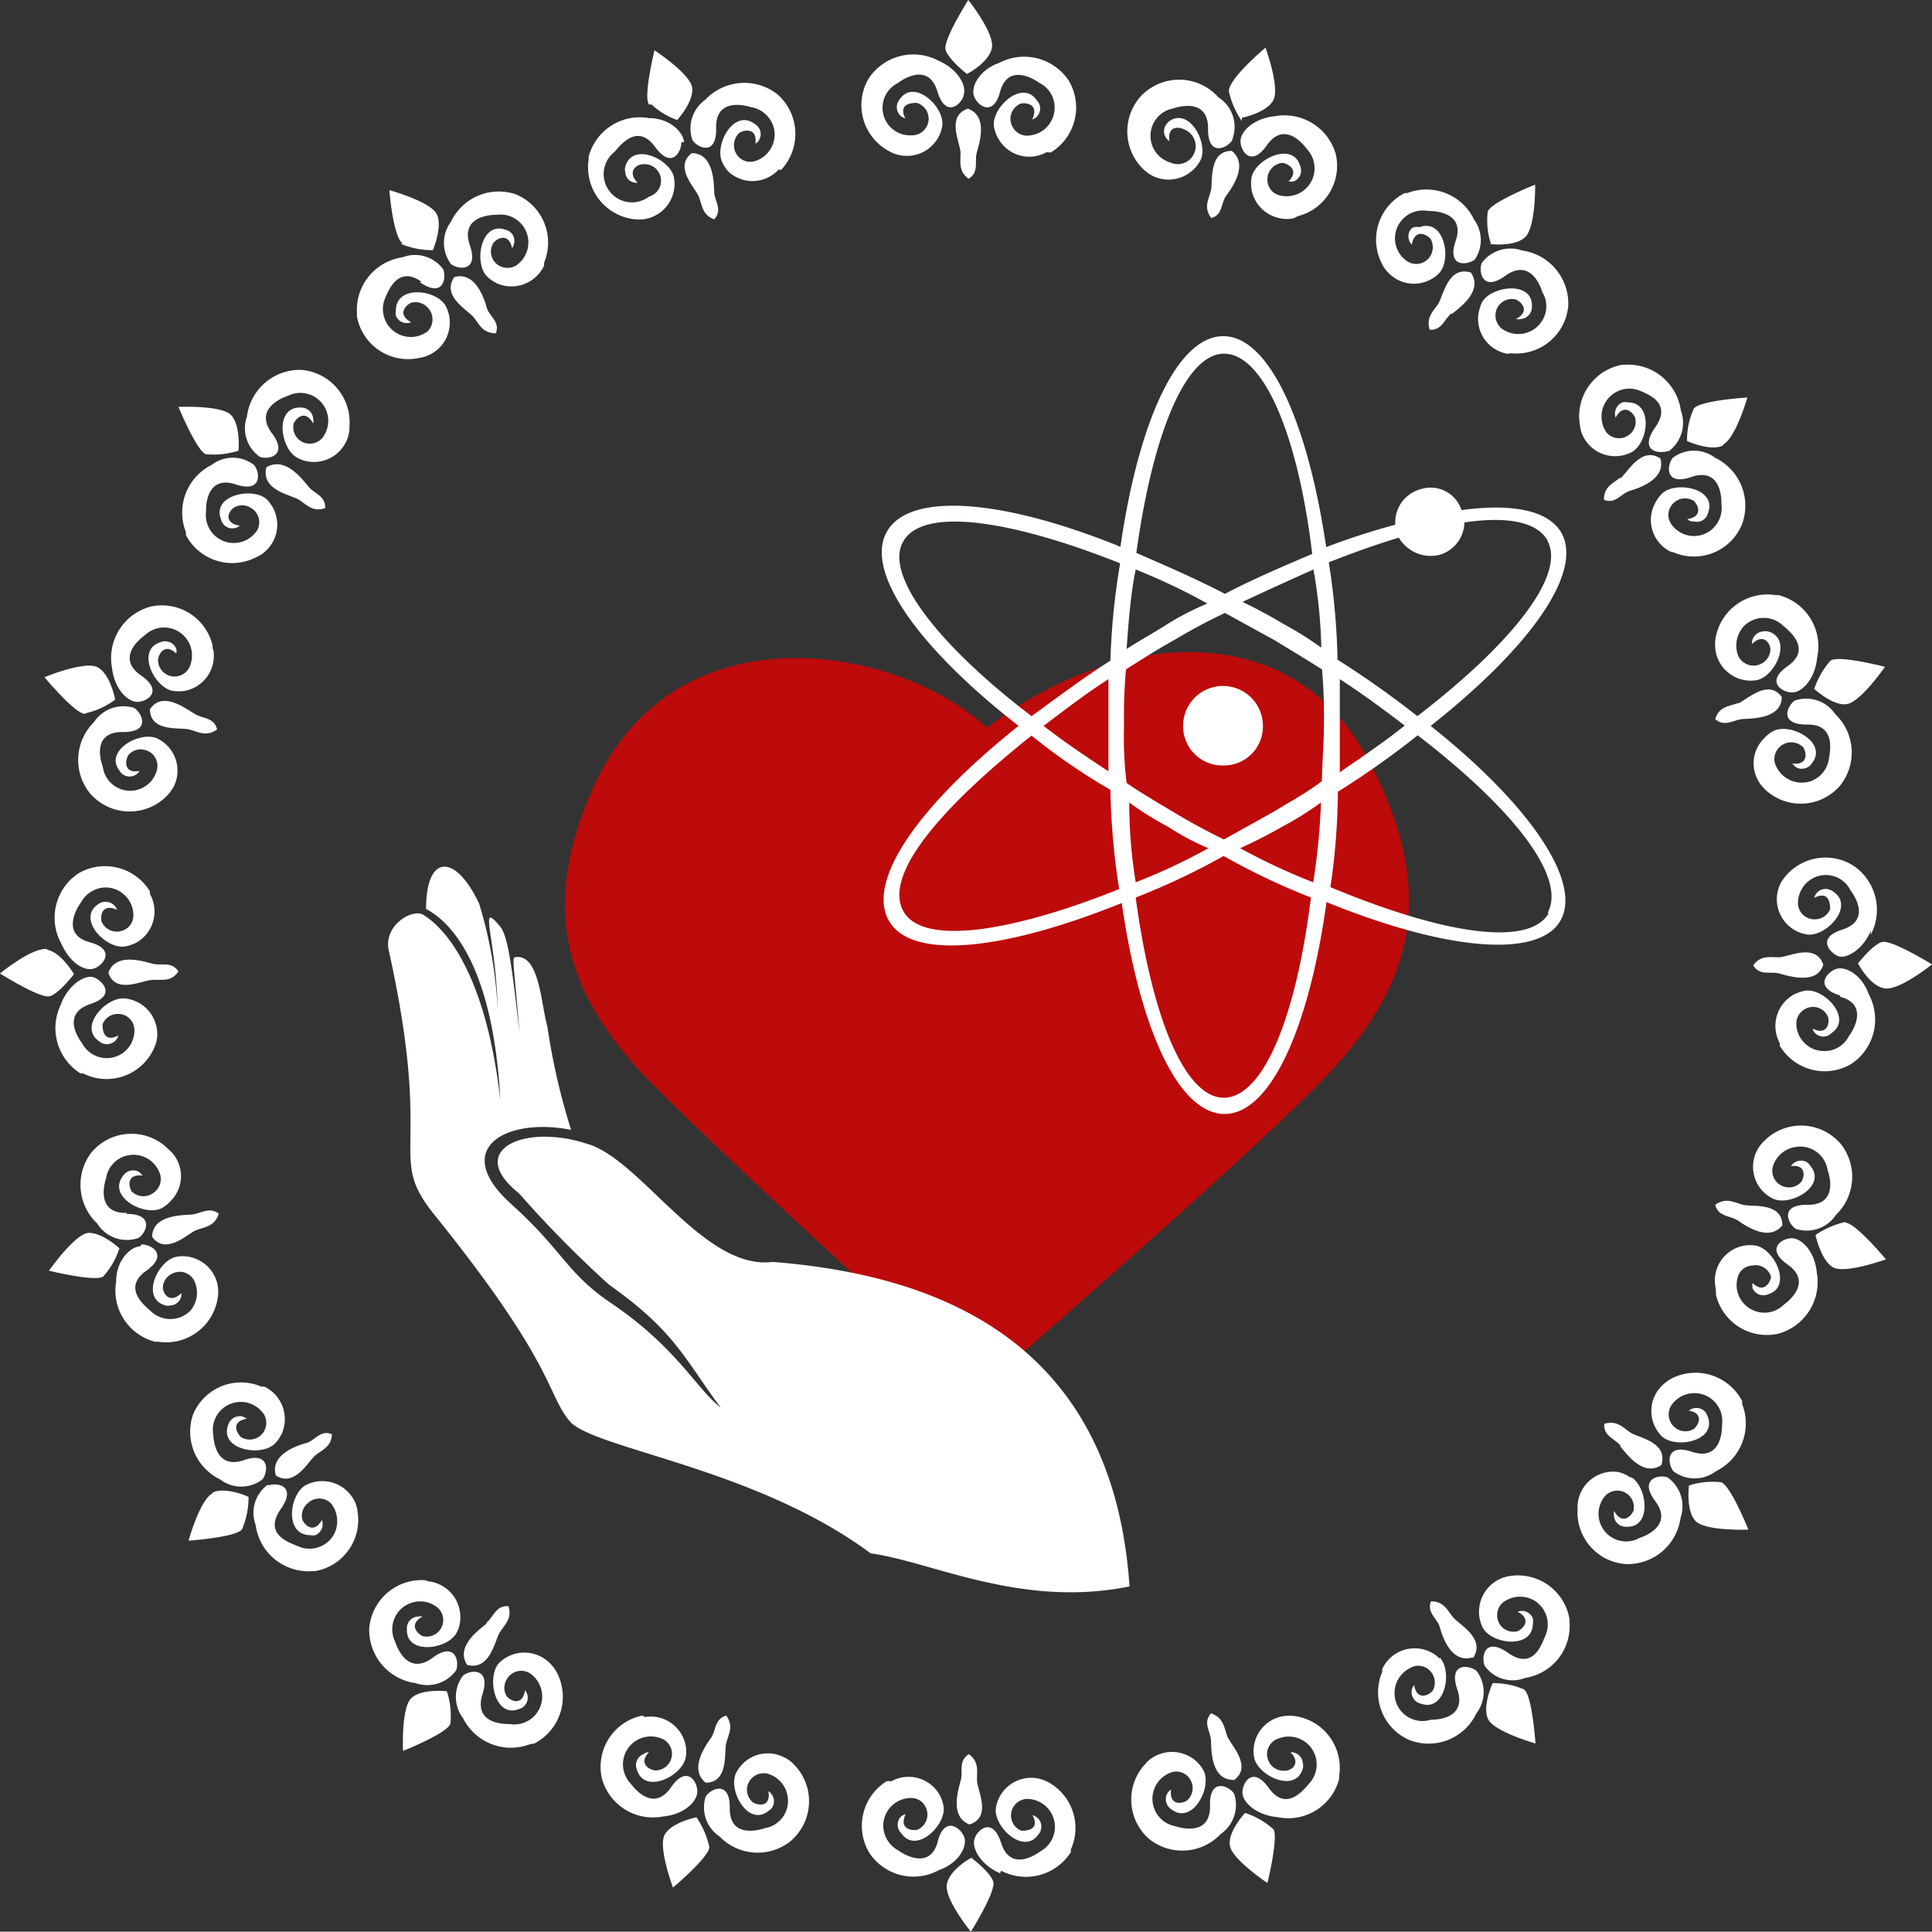 <svg id="Слой_1" data-name="Слой 1" xmlns="http://www.w3.org/2000/svg" viewBox="0 0 59.54 59.53">
  <rect x="0" y="0" width="59.54" height="59.53" fill="#333333" stroke="none"/>
  <defs>
    <style>
      .cls-1 {
        fill: #fff;
      }

      .cls-1, .cls-2 {
        fill-rule: evenodd;
      }

      .cls-2 {
        fill: #df0000;
        opacity: 0.8;
        isolation: isolate;
      }
    </style>
  </defs>
  <title>logo</title>
  <g id="logo_1" data-name="logo 1">
    <path id="Path_4" data-name="Path 4" class="cls-1" d="M56.91,21.7c-.43.06-1-.47-1-.47a2.6,2.6,0,0,1,.5-.87c.26-.18,1.68.19,1.68.19S57.34,21.64,56.91,21.7Zm-1.68-.36c-.3,0-.84-.32-.14-.81s.16-1-.13-1.24a.86.86,0,0,0-1.21,0,.88.88,0,0,0-.19.9.52.52,0,0,0,1-.16c0-.23-.23-.52-.57-.18a.37.37,0,0,1,.34-.39.45.45,0,0,1,.16,0c.77.22.22,1.39-.35,1.5a1.1,1.1,0,0,1-1.27-.9,1.28,1.28,0,0,1,0-.39,1.62,1.62,0,0,1,1.85-1.33l.09,0A1.63,1.63,0,0,1,56,20.27c-.06.64-.45,1.06-.76,1.07ZM53.1,13.73c-.39.19-1.11-.14-1.11-.14a2.37,2.37,0,0,1,.21-1c.19-.25,1.65-.34,1.65-.34s-.36,1.26-.75,1.45Zm-1.7.17c-.29.1-.9,0-.39-.73s-.16-1-.5-1.14a.86.86,0,0,0-1,1.3.51.51,0,0,0,.72.05.5.5,0,0,0,.16-.51c-.1-.21-.37-.42-.6,0A.38.38,0,0,1,50,12.4a.41.41,0,0,1,.16,0c.8,0,.64,1.25.13,1.53a1.1,1.1,0,0,1-1.49-.46,1,1,0,0,1-.11-.37A1.61,1.61,0,0,1,50,11.24h.09a1.64,1.64,0,0,1,1.71,1.41,1.09,1.09,0,0,1-.38,1.26ZM47,51.71a1.05,1.05,0,0,1-1.25-.38c-.1-.28,0-.9.73-.39s1-.17,1.13-.5a.86.86,0,0,0-.39-1.15.88.88,0,0,0-.91.1.52.52,0,0,0-.05.72.5.5,0,0,0,.51.16c.21-.1.42-.38,0-.6a.36.36,0,0,1,.47.21.4.4,0,0,1,0,.15c0,.8-1.25.65-1.54.14a1.11,1.11,0,0,1,.83-1.6,1.61,1.61,0,0,1,1.84,1.34s0,.06,0,.09A1.62,1.62,0,0,1,47,51.71Zm-.49-40.8a1.09,1.09,0,0,1-.95-1.22,1.45,1.45,0,0,1,.11-.37c.28-.51,1.57-.68,1.54.12a.37.37,0,0,1-.33.39.29.29,0,0,1-.16,0c.42-.22.21-.5,0-.6a.51.51,0,0,0-.62.37.53.53,0,0,0,.16.51A.86.86,0,0,0,47.44,10,.84.84,0,0,0,47.53,9c-.1-.34-.45-1-1.14-.5s-.83-.1-.73-.39a1.1,1.1,0,0,1,1.25-.39,1.65,1.65,0,0,1,1.42,1.7,1.61,1.61,0,0,1-1.74,1.47l-.11,0Zm-.56-3.39a2.25,2.25,0,0,1-.1-1c.1-.29,1.46-.83,1.46-.83S47.33,7,47,7.31s-1.1.21-1.1.21ZM45.45,8c-.24.18-.87.24-.59-.57S44.38,6.5,44,6.5a.86.86,0,0,0-1,.72.85.85,0,0,0,.38.84.51.51,0,0,0,.7-.17.52.52,0,0,0,0-.54c-.16-.16-.49-.28-.57.19a.36.36,0,0,1,0-.51A.37.37,0,0,1,43.75,7c.76-.28,1,1,.6,1.42a1.09,1.09,0,0,1-1.55,0,1,1,0,0,1-.22-.31,1.61,1.61,0,0,1,.71-2.16l.08,0a1.63,1.63,0,0,1,2.06.82A1.07,1.07,0,0,1,45.45,8ZM39.37,56c-.65-.06-1.07-.45-1.08-.75s.31-.85.81-.15,1,.16,1.24-.13a.86.86,0,0,0-.92-1.4.51.51,0,0,0,.17,1c.23,0,.51-.23.18-.57a.36.36,0,0,1,.38.34.29.29,0,0,1,0,.16c-.22.78-1.39.23-1.5-.34a1.09,1.09,0,0,1,.89-1.27,1.27,1.27,0,0,1,.39,0,1.61,1.61,0,0,1,1.34,1.84.29.29,0,0,1,0,.09A1.62,1.62,0,0,1,39.37,56Zm.49-49.27a1.11,1.11,0,0,1-1.29-.88,1.21,1.21,0,0,1,0-.38c.11-.57,1.28-1.13,1.5-.35a.36.36,0,0,1-.2.47.41.41,0,0,1-.16,0c.34-.34,0-.54-.18-.57a.51.51,0,0,0-.47.55.49.49,0,0,0,.31.43.86.86,0,0,0,.91-1.4c-.21-.29-.75-.82-1.24-.12s-.82.16-.81-.14.42-.7,1.07-.76a1.64,1.64,0,0,1,1.87,1.19A1.6,1.6,0,0,1,40,6.66Zm-1.59-3a2.61,2.61,0,0,1-.4-.92C37.88,2.4,39,1.47,39,1.47s.45,1.23.24,1.62S38.27,3.63,38.27,3.63Zm-.3.6c-.17.25-.75.5-.74-.36s-.74-.74-1.07-.63a.86.86,0,0,0-.09,1.67A.51.51,0,0,0,36.52,4c-.2-.11-.55-.12-.48.35a.36.36,0,0,1-.11-.5L36,3.76c.63-.5,1.25.64,1,1.17a1.11,1.11,0,0,1-1.48.49,1.39,1.39,0,0,1-.31-.23,1.62,1.62,0,0,1,0-2.28l.07-.06A1.62,1.62,0,0,1,37.55,3,1.08,1.08,0,0,1,38,4.23Zm-7.15,53.4c-.6-.26-.87-.76-.79-1.05s.56-.71.82.11.93.47,1.22.26a.86.86,0,0,0-.45-1.61.51.51,0,0,0-.46.56.5.5,0,0,0,.32.42c.22,0,.56-.06.34-.48a.36.36,0,0,1,.26.44.27.27,0,0,1-.07.14c-.44.67-1.39-.21-1.32-.79a1.1,1.1,0,0,1,1.25-.93,1.18,1.18,0,0,1,.36.12A1.61,1.61,0,0,1,33,57a.59.59,0,0,1,0,.08,1.64,1.64,0,0,1-2.15.57ZM32.25,4.69a1.09,1.09,0,0,1-1.49-.43,1,1,0,0,1-.13-.37c-.07-.57.87-1.46,1.32-.8a.36.36,0,0,1,0,.51.39.39,0,0,1-.14.08c.21-.43-.13-.53-.35-.49a.51.51,0,0,0-.28.67.52.52,0,0,0,.43.32.86.86,0,0,0,.89-.82.84.84,0,0,0-.46-.8c-.29-.21-1-.55-1.22.27s-.73.4-.81.11.18-.79.78-1a1.65,1.65,0,0,1,2.15.55,1.62,1.62,0,0,1-.56,2.21ZM29.8,2.28s-.58-.45-.66-.75.7-1.53.7-1.53.8,1,.73,1.46S29.8,2.28,29.8,2.28Zm-.1.66c-.08.29-.56.71-.81-.12s-.94-.47-1.22-.26a.85.85,0,0,0,.43,1.61.51.51,0,0,0,.15-1c-.22,0-.56.06-.35.48a.36.36,0,0,1-.25-.44.37.37,0,0,1,.07-.14c.45-.67,1.39.22,1.32.8a1.1,1.1,0,0,1-1.26.92,1,1,0,0,1-.36-.12,1.61,1.61,0,0,1-.7-2.16l.05-.09a1.65,1.65,0,0,1,2.15-.55c.6.26.87.76.78,1.05ZM24.39,56.72a1.63,1.63,0,0,1-2.21-.12,1.08,1.08,0,0,1-.43-1.24c.17-.25.75-.5.74.36s.75.73,1.08.62a.85.85,0,0,0,.7-1,.86.86,0,0,0-.62-.68.52.52,0,0,0-.62.39.51.51,0,0,0,.18.5c.2.11.55.12.47-.35a.37.37,0,0,1,.12.5.43.43,0,0,1-.12.11c-.62.5-1.25-.63-1-1.16a1.09,1.09,0,0,1,1.47-.5,1,1,0,0,1,.31.22,1.61,1.61,0,0,1,0,2.28ZM24,5.22a1.09,1.09,0,0,1-1.55.07A1,1,0,0,1,22.26,5c-.26-.52.35-1.67,1-1.18a.36.36,0,0,1,.13.5.29.29,0,0,1-.11.11c.06-.47-.29-.45-.49-.34a.52.52,0,0,0-.05.72.5.5,0,0,0,.51.16.86.86,0,0,0,.59-1.06.88.88,0,0,0-.7-.61c-.34-.1-1.09-.21-1.07.65s-.56.62-.73.37a1.09,1.09,0,0,1,.4-1.25,1.65,1.65,0,0,1,2.21-.17,1.62,1.62,0,0,1,.18,2.27.46.46,0,0,1-.07.07Zm-4-2c-.18-.25.17-1.67.17-1.67s1.1.72,1.16,1.15-.46,1-.46,1A2.3,2.3,0,0,1,20.08,3.22Zm1,1.16c0,.3-.3.85-.81.15s-1-.15-1.24.14A.86.86,0,0,0,20,6.06a.51.51,0,0,0-.17-1c-.23,0-.51.24-.18.57a.34.34,0,0,1-.38-.33.29.29,0,0,1,0-.16c.21-.78,1.39-.24,1.5.33a1.1,1.1,0,0,1-.89,1.28,1.21,1.21,0,0,1-.38,0,1.61,1.61,0,0,1-1.36-1.83s0-.06,0-.09A1.63,1.63,0,0,1,20,3.64c.65,0,1.06.44,1.08.74ZM16.34,53.75a1.65,1.65,0,0,1-2.07-.8,1.08,1.08,0,0,1,0-1.31c.23-.19.86-.25.6.57s.48.93.83.92a.86.86,0,0,0,1-.72.87.87,0,0,0-.38-.85.51.51,0,0,0-.7.19.49.49,0,0,0,0,.53c.15.17.49.28.56-.19a.36.36,0,0,1-.05.51.37.37,0,0,1-.14.07c-.75.29-1-1-.61-1.42a1.11,1.11,0,0,1,1.56,0,1.19,1.19,0,0,1,.23.31,1.62,1.62,0,0,1-.7,2.17ZM15,8.51c-.4-.42-.18-1.7.58-1.43a.35.35,0,0,1,.26.43.3.3,0,0,1-.06.14c-.09-.46-.42-.34-.57-.17a.5.5,0,0,0,.16.7.52.52,0,0,0,.54,0,.86.86,0,0,0-.61-1.56c-.35,0-1.1.13-.82.94s-.34.76-.58.58a1.09,1.09,0,0,1,0-1.31,1.63,1.63,0,0,1,2-.84,1.61,1.61,0,0,1,.87,2.1.36.36,0,0,0,0,.09,1.11,1.11,0,0,1-1.46.55A1.21,1.21,0,0,1,15,8.51Zm-2,.18c-.7-.5-1,.18-1.14.52a.86.86,0,0,0,1.32,1,.52.52,0,0,0,0-.73.51.51,0,0,0-.51-.15c-.21.1-.41.38,0,.6a.36.36,0,0,1-.47-.2.41.41,0,0,1,0-.16c0-.8,1.25-.65,1.53-.15a1.1,1.1,0,0,1-.81,1.61A1.6,1.6,0,0,1,11,9.75s0-.07,0-.1a1.64,1.64,0,0,1,1.4-1.72,1.08,1.08,0,0,1,1.26.37c.1.28,0,.9-.73.39Zm-.58-1.18C12.11,7.32,12,5.86,12,5.86s1.27.35,1.46.74-.12,1.11-.12,1.11a2.53,2.53,0,0,1-1-.2ZM9.15,14.1c-.51-.28-.7-1.56.11-1.54a.37.37,0,0,1,.39.33.41.41,0,0,1,0,.16c-.23-.42-.5-.2-.6,0a.51.51,0,0,0,.38.61.52.52,0,0,0,.51-.17.86.86,0,0,0-1.07-1.29c-.33.11-1,.47-.49,1.15s-.09.83-.37.73a1.07,1.07,0,0,1-.4-1.24,1.64,1.64,0,0,1,1.69-1.44,1.62,1.62,0,0,1,1.47,1.74s0,.06,0,.09a1.1,1.1,0,0,1-1.22,1A1,1,0,0,1,9.15,14.1ZM6.35,14c-.29-.1-.85-1.46-.85-1.46s1.32-.06,1.62.25.23,1.1.23,1.1a2.59,2.59,0,0,1-1,.11Zm.22,6a1.1,1.1,0,0,1-.87,1.29,1.2,1.2,0,0,1-.38,0c-.57-.1-1.14-1.27-.37-1.5a.37.37,0,0,1,.48.2.26.26,0,0,1,0,.15c-.34-.33-.54,0-.56.19a.51.51,0,0,0,1,.15.86.86,0,0,0-1.41-.9c-.29.21-.82.75-.11,1.24s.17.82-.13.81-.7-.41-.77-1.06a1.64,1.64,0,0,1,1.17-1.87,1.6,1.6,0,0,1,1.93,1.19.36.36,0,0,1,0,.1ZM2.62,22c-.31,0-1.25-1.13-1.25-1.13S2.6,20.36,3,20.56s.55,1,.55,1a2.37,2.37,0,0,1-.91.42ZM1.45,29.27c.43.07.83.75.83.75s-.45.59-.74.68S0,30,0,30s1-.82,1.46-.75ZM2.68,38c.43-.06,1,.47,1,.47a2.38,2.38,0,0,1-.5.87c-.25.17-1.67-.18-1.67-.18S2.26,38.09,2.69,38Zm1.68.35c.3,0,.85.31.15.81s-.15,1,.13,1.24a.87.87,0,0,0,1.22,0A.85.85,0,0,0,6,39.5a.5.5,0,0,0-.67-.26.49.49,0,0,0-.31.43c0,.23.24.51.57.18a.35.35,0,0,1-.34.38.26.26,0,0,1-.15,0c-.78-.21-.24-1.39.34-1.5a1.1,1.1,0,0,1,1.27.89,1.21,1.21,0,0,1,0,.38,1.61,1.61,0,0,1-1.83,1.35l-.1,0a1.63,1.63,0,0,1-1.2-1.86c0-.65.44-1.07.74-1.08ZM6.55,46c.39-.2,1.11.13,1.11.13a2.53,2.53,0,0,1-.2,1c-.19.25-1.65.35-1.65.35s.35-1.26.74-1.46Zm3.68-1.83c0,.41-.29.5-.51.68s-.64,1-1.22.62c-.19-.65.68-.93.94-1s.44-.42.79-.27ZM9.51,15c.17.21.53.28.51.66-.39.13-.57-.11-.81-.26s-1.18-.29-1-1C8.8,14.05,9.33,14.79,9.51,15Zm-2,30c.81-.28.76.35.58.59a1.07,1.07,0,0,1-1.31,0,1.63,1.63,0,0,1-.83-2,1.6,1.6,0,0,1,2.1-.86l.09,0a1.11,1.11,0,0,1,.54,1.46,1.16,1.16,0,0,1-.22.31c-.42.4-1.7.18-1.43-.58a.38.38,0,0,1,.44-.27l.14.07c-.47.08-.35.41-.18.57a.51.51,0,0,0,.7-.17.52.52,0,0,0,0-.54.86.86,0,0,0-1.56.62C6.59,44.52,6.71,45.27,7.52,45ZM6,22c.23.15.6.1.69.48-.34.24-.58.07-.86,0s-1.2.09-1.21-.62C5,21.28,5.71,21.83,6,22ZM1.89,29.08a1.64,1.64,0,0,1,.52-2.16,1.62,1.62,0,0,1,2.21.55.56.56,0,0,1,0,.08,1.1,1.1,0,0,1-.42,1.5,1.18,1.18,0,0,1-.36.12c-.58.08-1.48-.85-.82-1.3a.38.38,0,0,1,.59.17c-.43-.2-.53.13-.48.36a.51.51,0,0,0,.67.27.49.49,0,0,0,.31-.43.86.86,0,0,0-.82-.89.88.88,0,0,0-.8.47c-.21.29-.54,1,.28,1.22s.41.72.12.81S2.15,29.67,1.89,29.08Zm0,1.83c.25-.6.75-.88,1-.79s.72.55-.1.82-.47.93-.26,1.21a.86.86,0,0,0,1.16.36.85.85,0,0,0,.45-.81.5.5,0,0,0-.56-.45.5.5,0,0,0-.42.32c0,.22.06.56.49.34a.37.37,0,0,1-.44.26.31.31,0,0,1-.14-.07c-.68-.44.2-1.39.78-1.33A1.11,1.11,0,0,1,4.84,32a1.18,1.18,0,0,1-.12.36,1.6,1.6,0,0,1-2.16.72l-.08,0A1.65,1.65,0,0,1,1.9,30.91Zm2.8-.71c-.29,0-1.12.46-1.35-.22.22-.64,1.09-.35,1.36-.28s.6-.08.8.24C5.27,30.27,5,30.18,4.7,30.2Zm2.05,7.21c-.13.39-.43.4-.69.5s-.93.79-1.36.21c0-.68.94-.67,1.21-.69S6.46,37.17,6.75,37.41Zm-2.84,0c.86,0,.62.57.37.74A1.07,1.07,0,0,1,3,37.71a1.64,1.64,0,0,1-.17-2.21,1.61,1.61,0,0,1,2.27-.17l.07.07A1.08,1.08,0,0,1,5.27,37a1,1,0,0,1-.3.24c-.53.25-1.67-.36-1.18-1a.37.37,0,0,1,.5-.12l.11.11c-.47-.06-.46.29-.34.49a.52.52,0,0,0,.72,0,.51.51,0,0,0,.16-.51.86.86,0,0,0-1.06-.59.85.85,0,0,0-.61.69C3.16,36.65,3.05,37.4,3.91,37.38ZM4.3,23.76a.36.36,0,0,1-.49.12.34.34,0,0,1-.12-.12c-.5-.62.63-1.25,1.16-1a1.1,1.1,0,0,1,.51,1.47,1.39,1.39,0,0,1-.23.31,1.61,1.61,0,0,1-2.27,0,.46.46,0,0,1-.07-.07,1.64,1.64,0,0,1,.11-2.22,1.08,1.08,0,0,1,1.24-.43c.25.17.51.75-.36.74s-.73.75-.61,1.08a.85.85,0,0,0,1.67.07.5.5,0,0,0-.39-.6.48.48,0,0,0-.5.17C3.84,23.49,3.84,23.84,4.3,23.76ZM7.39,16.2a.36.36,0,0,1-.51-.05A.37.37,0,0,1,6.81,16c-.29-.75,1-1,1.41-.61a1.1,1.1,0,0,1,0,1.56,1,1,0,0,1-.32.22,1.61,1.61,0,0,1-2.17-.68l0-.09a1.64,1.64,0,0,1,.79-2.07,1.07,1.07,0,0,1,1.31,0c.19.23.25.87-.56.6s-.93.48-.92.84a.86.86,0,0,0,1.57.58.51.51,0,0,0-.19-.7.49.49,0,0,0-.53,0C7,15.8,6.92,16.13,7.39,16.2Zm.87,29.58c.28-.1.9,0,.39.73s.17,1,.51,1.13a.86.86,0,0,0,1.15-.39.88.88,0,0,0-.11-.92.51.51,0,0,0-.72,0,.5.5,0,0,0-.16.51c.1.21.38.41.6,0a.37.37,0,0,1-.2.47.45.45,0,0,1-.16,0c-.8,0-.65-1.25-.14-1.54a1.11,1.11,0,0,1,1.49.46.94.94,0,0,1,.11.36A1.6,1.6,0,0,1,9.7,48.42l-.1,0A1.64,1.64,0,0,1,7.88,47a1.07,1.07,0,0,1,.38-1.25ZM15,50c.21-.17.28-.53.67-.5.12.39-.12.57-.27.81s-.29,1.18-1,1c-.38-.56.37-1.09.58-1.26ZM14,8.54c.65-.19.93.68,1,.94s.42.43.28.79c-.41,0-.51-.28-.69-.5S13.6,9.13,14,8.54Zm-.82,40.19a1.11,1.11,0,0,1,1,1.23.89.89,0,0,1-.11.36c-.28.52-1.56.69-1.53-.11a.36.36,0,0,1,.33-.39.36.36,0,0,1,.15,0c-.41.22-.2.5,0,.6a.51.51,0,0,0,.45-.89.86.86,0,0,0-1.2.15.87.87,0,0,0-.09.92c.11.33.46,1,1.15.49s.83.09.73.38a1.09,1.09,0,0,1-1.25.4,1.65,1.65,0,0,1-1.43-1.7,1.62,1.62,0,0,1,1.74-1.47Zm.59,3.39a2.41,2.41,0,0,1,.11,1c-.1.3-1.46.84-1.46.84s-.06-1.31.25-1.62,1.1-.22,1.1-.22Zm6.07.8a1.1,1.1,0,0,1,1.29.87,1,1,0,0,1,0,.38c-.11.57-1.27,1.14-1.5.37a.36.36,0,0,1,.2-.48A.25.25,0,0,1,20,54c-.33.34,0,.54.19.56a.51.51,0,0,0,.15-1,.86.86,0,0,0-.9,1.41c.21.28.75.82,1.24.11s.82-.17.81.14-.41.7-1.06.76a1.63,1.63,0,0,1-1.88-1.17,1.61,1.61,0,0,1,1.2-1.93l.1,0ZM21.54,6.07c-.1-.27-.79-.92-.22-1.35.68,0,.68.93.69,1.2s.27.55,0,.84C21.65,6.63,21.64,6.34,21.54,6.07Zm.84,46.8c.24.33.07.58,0,.85s.09,1.21-.63,1.22c-.53-.42,0-1.15.16-1.38s.11-.6.48-.69ZM21.46,56a2.61,2.61,0,0,1,.4.92c0,.31-1.12,1.25-1.12,1.25s-.46-1.23-.26-1.62,1-.55,1-.55Zm6-1.1a1.1,1.1,0,0,1,1.5.42,1.18,1.18,0,0,1,.12.36c.08.58-.86,1.48-1.31.81a.36.36,0,0,1,0-.51.37.37,0,0,1,.14-.07c-.2.42.13.52.36.48a.51.51,0,0,0,.27-.67.49.49,0,0,0-.43-.31.86.86,0,0,0-.89.82.88.88,0,0,0,.47.8c.28.2,1,.54,1.21-.28s.73-.41.82-.12-.18.79-.78,1a1.63,1.63,0,0,1-2.15-.53,1.62,1.62,0,0,1,.54-2.21l.09,0Zm2.43,1.33c-.64-.23-.35-1.1-.28-1.37s-.08-.6.25-.8c.33.25.24.53.25.82s.46,1.12-.22,1.34ZM29.83,3.35c.64.23.34,1.1.27,1.36s.08.6-.25.8c-.33-.25-.24-.53-.25-.82S29.15,3.57,29.83,3.35Zm.1,53.9s.59.44.68.74-.69,1.54-.69,1.54-.82-1-.74-1.46.76-.82.76-.82Zm5.39-2.92a1.11,1.11,0,0,1,1.78.25c.25.53-.36,1.67-1,1.18a.37.37,0,0,1-.12-.5.38.38,0,0,1,.11-.11c-.06.47.29.46.49.34a.51.51,0,0,0,.05-.72.5.5,0,0,0-.5-.16.86.86,0,0,0,.09,1.67c.34.11,1.09.22,1.07-.64s.57-.61.74-.37a1.09,1.09,0,0,1-.41,1.25,1.63,1.63,0,0,1-2.21.15,1.61,1.61,0,0,1-.15-2.27l.06-.06Zm2-47.62c-.24-.33-.06-.58,0-.85s-.08-1.21.64-1.21c.53.42,0,1.15-.17,1.38s-.1.6-.47.69ZM38,54.85c-.68,0-.67-.93-.68-1.21s-.26-.54,0-.84c.39.14.4.43.5.7s.79.93.21,1.36Zm1.24,1.5c.17.26-.18,1.68-.18,1.68s-1.1-.73-1.16-1.16.47-1,.47-1a2.42,2.42,0,0,1,.88.51ZM44.73,9.66c-.22.17-.29.53-.67.5-.12-.39.12-.57.27-.81s.3-1.17,1-.95c.39.57-.36,1.09-.58,1.27Zm.64,41.42c-.66.19-.93-.68-1-.94s-.41-.44-.27-.79c.41,0,.5.28.69.5s1,.65.61,1.24Zm-1,0c.4.42.17,1.7-.59,1.42a.36.36,0,0,1-.27-.43.37.37,0,0,1,.07-.14c.08.46.41.35.57.18a.52.52,0,0,0-.18-.7.49.49,0,0,0-.52,0A.86.86,0,0,0,44.09,53c.35,0,1.1-.12.82-.94s.35-.76.59-.57a1.07,1.07,0,0,1,0,1.31,1.63,1.63,0,0,1-2.05.83,1.6,1.6,0,0,1-.85-2.11.36.36,0,0,1,0-.09,1.1,1.1,0,0,1,1.46-.53,1,1,0,0,1,.31.22Zm2.61,1c.24.19.34,1.65.34,1.65s-1.27-.36-1.46-.75.14-1.11.14-1.11a2.37,2.37,0,0,1,1,.21Zm3.27-6.57c.51.28.68,1.57-.12,1.54a.36.36,0,0,1-.39-.33.78.78,0,0,1,0-.16c.23.42.5.21.6,0a.51.51,0,0,0-.88-.45.85.85,0,0,0,1.06,1.29c.33-.11,1-.46.49-1.14s.1-.83.38-.73a1.09,1.09,0,0,1,.4,1.25,1.64,1.64,0,0,1-1.7,1.42,1.6,1.6,0,0,1-1.47-1.73.41.41,0,0,1,0-.11,1.1,1.1,0,0,1,1.22-1A1,1,0,0,1,50.28,45.56Zm2.79.17c.3.1.84,1.46.84,1.46s-1.31.05-1.62-.26-.21-1.1-.21-1.1a2.36,2.36,0,0,1,1-.1Zm-.17-6a1.09,1.09,0,0,1,.87-1.29,1,1,0,0,1,.38,0c.57.11,1.13,1.28.36,1.5a.36.36,0,0,1-.47-.19.45.45,0,0,1,0-.16c.34.33.54,0,.57-.19A.5.5,0,0,0,54,39a.49.49,0,0,0-.43.31.85.85,0,0,0,.51,1.09.84.84,0,0,0,.89-.19c.29-.21.82-.75.12-1.24s-.16-.82.14-.81.7.41.76,1.06a1.65,1.65,0,0,1-1.18,1.88,1.61,1.61,0,0,1-1.93-1.21.29.29,0,0,0,0-.09Zm4-2c.31,0,1.25,1.13,1.25,1.13s-1.24.45-1.62.25-.55-1-.55-1a2.61,2.61,0,0,1,.92-.4Zm.79-9c-.26.6-.76.87-1,.79s-.71-.56.11-.82.47-.93.26-1.21a.85.85,0,0,0-1.15-.38.87.87,0,0,0-.47.81.51.51,0,0,0,.56.46.51.51,0,0,0,.43-.31c0-.23-.06-.57-.49-.35a.36.36,0,0,1,.45-.26.37.37,0,0,1,.14.07c.67.45-.22,1.39-.8,1.32a1.1,1.1,0,0,1-.93-1.25,1.18,1.18,0,0,1,.12-.36A1.61,1.61,0,0,1,57,26.61l.09.05a1.64,1.64,0,0,1,.56,2.15Zm-4.1-7c.26-.1.93-.78,1.35-.2,0,.68-.94.66-1.21.68s-.55.26-.84,0c.12-.39.42-.39.69-.49Zm-3.62-6.94c.22-.18.64-1,1.23-.61.18.65-.69.92-.95,1s-.44.42-.79.27c0-.41.28-.5.5-.68Zm0,29.81c-.18-.22-.53-.29-.5-.67.39-.12.57.11.81.27s1.17.29.95,1c-.57.38-1.09-.37-1.27-.58Zm3.61-6.94c-.23-.15-.6-.11-.69-.48.34-.24.58-.07.86,0s1.2-.09,1.21.63c-.42.53-1.16,0-1.39-.16ZM54.83,30c-.27-.07-.6.08-.8-.25.24-.33.53-.24.81-.25s1.12-.45,1.35.23C56,30.37,55.09,30.07,54.83,30Zm1.88.68c-.82-.25-.41-.73-.12-.82s.79.18,1,.78a1.64,1.64,0,0,1-.54,2.15,1.61,1.61,0,0,1-2.2-.56l0-.08a1.11,1.11,0,0,1,.43-1.5,1.27,1.27,0,0,1,.36-.12c.58-.08,1.47.86.8,1.31a.35.35,0,0,1-.5,0,.29.29,0,0,1-.08-.14c.43.21.53-.13.48-.35a.5.5,0,0,0-.66-.28.52.52,0,0,0-.32.43.85.85,0,0,0,.82.89.84.84,0,0,0,.8-.46c.21-.28.55-1-.27-1.21Zm-1.52,5.26a.37.37,0,0,1,.5-.12.43.43,0,0,1,.11.12c.5.62-.63,1.25-1.16,1a1.09,1.09,0,0,1-.5-1.47,1.14,1.14,0,0,1,.23-.31,1.6,1.6,0,0,1,2.27,0l.07.07a1.63,1.63,0,0,1-.13,2.21,1.08,1.08,0,0,1-1.24.43c-.25-.17-.5-.75.36-.74s.74-.75.62-1.08a.85.85,0,0,0-1-.7.86.86,0,0,0-.69.62.51.51,0,0,0,.39.61.5.5,0,0,0,.5-.17c.11-.19.12-.54-.35-.47Zm-3.14,7.53a.37.37,0,0,1,.51.05.61.61,0,0,1,.07.14c.28.76-1,1-1.42.6a1.1,1.1,0,0,1,0-1.55,1.39,1.39,0,0,1,.31-.23,1.62,1.62,0,0,1,2.17.7l0,.09a1.64,1.64,0,0,1-.81,2.07,1.08,1.08,0,0,1-1.31,0c-.19-.24-.24-.87.57-.6s.93-.47.93-.83a.86.86,0,0,0-1.57-.59.52.52,0,0,0,.17.71.5.5,0,0,0,.54,0c.17-.16.28-.49-.18-.56Zm.07-28.77c-.81.28-.76-.35-.57-.59a1.08,1.08,0,0,1,1.31,0,1.64,1.64,0,0,1,.82,2.06,1.6,1.6,0,0,1-2.11.85L51.48,17A1.09,1.09,0,0,1,51,15.52a1.16,1.16,0,0,1,.22-.31c.42-.4,1.7-.16,1.42.59a.35.35,0,0,1-.43.27A.26.26,0,0,1,52,16c.47-.08.36-.41.19-.57a.51.51,0,0,0-.7.18.49.49,0,0,0,0,.52.85.85,0,0,0,1.18.25.87.87,0,0,0,.38-.85C53.06,15.17,52.94,14.42,52.12,14.7Zm3.56,7.63c-.86,0-.61-.57-.37-.74a1.08,1.08,0,0,1,1.25.42,1.63,1.63,0,0,1,.14,2.21,1.6,1.6,0,0,1-2.26.15.46.46,0,0,1-.07-.07,1.08,1.08,0,0,1,0-1.55,1,1,0,0,1,.3-.23c.53-.25,1.67.37,1.17,1a.37.37,0,0,1-.5.12l-.11-.11c.47.06.46-.29.35-.49a.52.52,0,0,0-.89.45.87.87,0,0,0,1.06.6.85.85,0,0,0,.61-.69C56.42,23.07,56.54,22.31,55.68,22.33Zm1.58,7.36s.45-.58.74-.66,1.54.69,1.54.69-1,.81-1.46.74-.82-.77-.82-.77Z" transform="translate(0 0)"/>
    <path id="logo_2" data-name="logo 2" class="cls-2" d="M40.5,33.55c2.8-2.8,4.07-5.71,1.61-10.24-2.28-4.2-7.53-4.06-11.7-.88-2.7-2.53-9.58-3.8-12.12,1.82-1.7,3.78-.87,6.48,1.9,9.25s10,9.34,10,9.34S37.7,36.35,40.5,33.55Z" transform="translate(0 0)"/>
    <path id="logo_3" data-name="logo 3" class="cls-1" d="M26.83,47.87c-3.56-2.65-8.57-3.22-9.28-4.08s-.43-1.72-4.16-6.35c-1.51-1.87,0-1.81-1.41-8.15-.17-.77.73-1.3,1.06-1.1s1.87,1.25,2.38,5.72c-.25-4.72-1.89-5.68-2.29-5.9,0-1.72.92-1.7,1.64-.15a13.36,13.36,0,0,1,.57,3.3c-.05-2.31-.62-3.44.07-2.61.24.29.36,1.16.6,3.28-.16-2-.24-2.32-.14-2.33.76-.13.8,1.45,1,2.14a20.35,20.35,0,0,0,.73,3.18c-2-.4-3.75.58-1.84,2.29,1.6,1.45,1.68,2.08,3,3,2.09,1.4,2.65,2.63,3.45,3.27-1.13-1.53-1.42-2.36-3.43-3.78A33.51,33.51,0,0,1,16,36.78c-1.68-1.33.15-2.16,2.06-1.54,1.67.44,3.61,3.92,5.75,3.65,5.24.41,10.49,2.53,11,10C31.47,49.57,28.72,48.13,26.83,47.87Z" transform="translate(0 0)"/>
    <path id="logo_4" data-name="logo 4" class="cls-1" d="M44.09,22.37c3.08,2.45,4.67,4.82,4,6s-3.53.93-7.21-.57c-.54,3.92-1.74,6.53-3.14,6.53s-2.6-2.55-3.17-6.5c-3.65,1.47-6.49,1.77-7.18.54s.9-3.53,4-6c-3.15-2.46-4.76-4.79-4.05-6s3.54-1,7.19.48c.56-3.89,1.76-6.49,3.17-6.49s2.6,2.64,3.17,6.5A22.41,22.41,0,0,1,43,16.17a1.06,1.06,0,0,1,.8-1.1,1,1,0,0,1,1.24.65c1.56-.21,2.67,0,3.08.7C48.79,17.64,47.17,19.94,44.09,22.37ZM27.84,28.08c.57,1.05,3.23.69,6.65-.68a22.3,22.3,0,0,1-.27-3.06,19,19,0,0,1-2.43-1.67C28.86,25,27.24,27,27.84,28.08Zm6.32-7.15c-.75.48-1.41,1-2,1.44.62.48,1.31.95,2,1.4,0-.42,0-.92,0-1.4s0-1,0-1.44Zm-6.32-4.25c-.6,1,1,3.14,3.95,5.39.75-.54,1.53-1.14,2.43-1.71a21.91,21.91,0,0,1,.3-3C31.1,16,28.44,15.63,27.84,16.68Zm12.87,8.05a10,10,0,0,1-1.2.75q-.63.36-1.29.66a19.13,19.13,0,0,0,2.25,1.05,20.48,20.48,0,0,0,.24-2.46Zm-3,9.1c1.2,0,2.22-2.4,2.69-6.17a21.33,21.33,0,0,1-2.69-1.28A21.71,21.71,0,0,1,35,27.66C35.5,31.38,36.52,33.83,37.72,33.83ZM35,27.19a18.27,18.27,0,0,0,2.24-1.05A7.56,7.56,0,0,1,36,25.48a9.27,9.27,0,0,1-1.2-.75A15.51,15.51,0,0,0,35,27.19ZM34.72,20c.36-.24.81-.48,1.23-.75a8.33,8.33,0,0,1,1.26-.65A19.77,19.77,0,0,0,35,17.55C34.85,18.27,34.78,19.14,34.72,20Zm3-9.1c-1.17,0-2.19,2.43-2.7,6.14.9.39,1.8.78,2.73,1.26.92-.48,1.85-.87,2.69-1.23C40,13.39,38.94,10.9,37.72,10.9Zm2.76,6.65c-.72.32-1.44.65-2.19,1q.63.3,1.23.66a10.87,10.87,0,0,1,1.2.75,15.53,15.53,0,0,0-.25-2.45Zm.26,3.08c-.47-.3-.92-.57-1.46-.9l-1.53-.84a17.16,17.16,0,0,0-1.52.81c-.54.3-1.11.66-1.53.93a16.57,16.57,0,0,0-.06,1.73,11.6,11.6,0,0,0,.08,1.77c.48.33,1,.63,1.5.93s1,.57,1.5.81L39.28,25c.48-.3,1-.57,1.46-.93,0-.51.06-1.1.06-1.73a16.86,16.86,0,0,0-.06-1.74Zm6.95,7.51c.6-1.08-1-3.17-4-5.48a26,26,0,0,1-2.46,1.74A20.6,20.6,0,0,1,41,27.34c3.5,1.46,6.13,1.85,6.73.8Zm-6.4-4.34c.69-.48,1.37-.93,2-1.44-.63-.48-1.26-.95-2-1.43,0,.45,0,.92,0,1.43s0,1,0,1.44Zm6.4-7.15c-.34-.58-1.26-.74-2.56-.55a1.06,1.06,0,0,1-.77,1,1.14,1.14,0,0,1-1.25-.53c-.67.2-1.4.46-2.16.76a21.72,21.72,0,0,1,.27,3q1.28.81,2.46,1.74c2.93-2.25,4.6-4.37,4-5.42Zm-10,6.94a1.21,1.21,0,0,1-1.23-1.22,1.23,1.23,0,0,1,2.46,0h0a1.2,1.2,0,0,1-1.2,1.22A0,0,0,0,1,37.72,23.59Z" transform="translate(0 0)"/>
  </g>
</svg>
